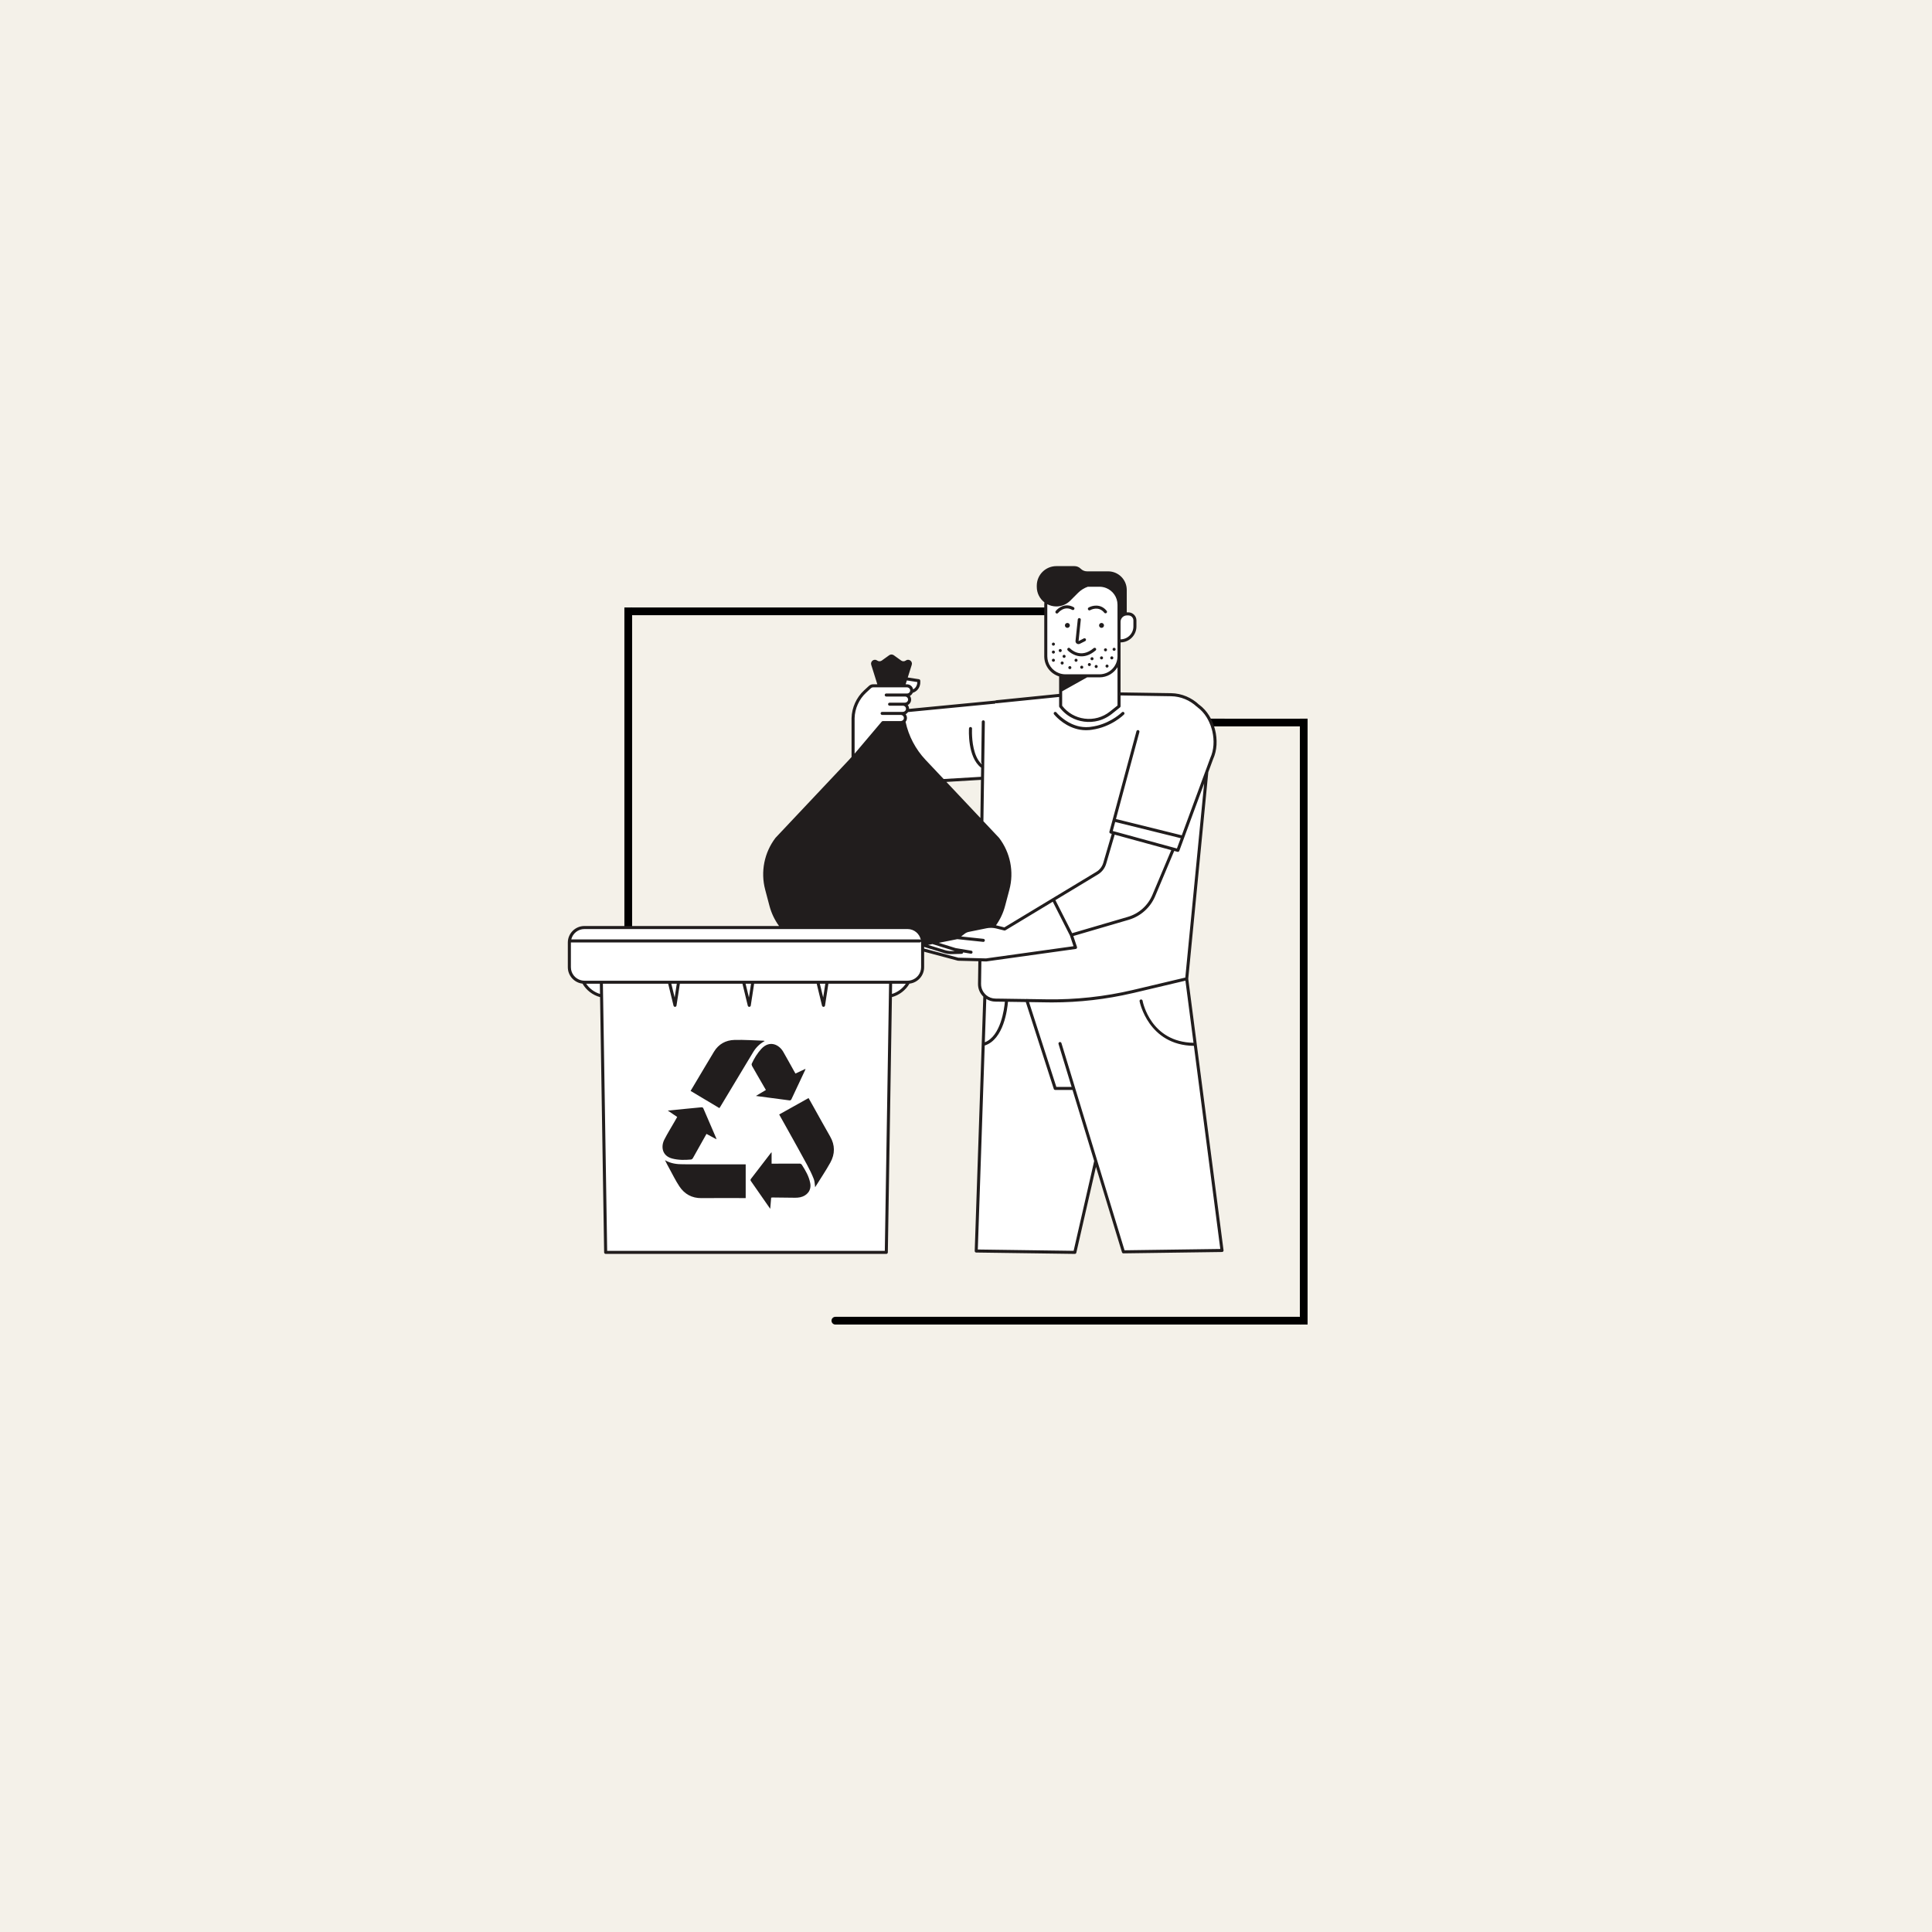 <svg xmlns="http://www.w3.org/2000/svg" xmlns:xlink="http://www.w3.org/1999/xlink" width="500" zoomAndPan="magnify" viewBox="0 0 375 375" height="500" preserveAspectRatio="xMidYMid meet" version="1.0"><defs><clipPath id="df19bd18ba"><path d="M 108.066 235.508 L 137.316 235.508 L 137.316 240.008 L 108.066 240.008 Z M 108.066 235.508 " clip-rule="nonzero"/></clipPath><clipPath id="d3b4c874e7"><path d="M 237.684 134.992 L 266.934 134.992 L 266.934 139.492 L 237.684 139.492 Z M 237.684 134.992 " clip-rule="nonzero"/></clipPath><clipPath id="c4263e672b"><path d="M 110.109 113 L 237.609 113 L 237.609 243.383 L 110.109 243.383 Z M 110.109 113 " clip-rule="nonzero"/></clipPath><clipPath id="58446a7701"><path d="M 110.109 109.883 L 237.609 109.883 L 237.609 243.383 L 110.109 243.383 Z M 110.109 109.883 " clip-rule="nonzero"/></clipPath></defs><rect x="-37.5" width="450" fill="#ffffff" y="-37.5" height="450" fill-opacity="1"/><rect x="-37.5" width="450" fill="#ffffff" y="-37.5" height="450" fill-opacity="1"/><rect x="-37.5" width="450" fill="#f4f1e9" y="-37.5" height="450" fill-opacity="1"/><path stroke-linecap="butt" transform="matrix(0, 1.502, -1.5, 0, 121.941, 117.907)" fill="none" stroke-linejoin="miter" d="M -0 -0.001 L 78.401 -0.001 " stroke="#000000" stroke-width="1" stroke-opacity="1" stroke-miterlimit="4"/><path stroke-linecap="butt" transform="matrix(0, -1.502, 1.5, 0, 253.055, 257.093)" fill="none" stroke-linejoin="miter" d="M -0 -0.001 L 78.401 -0.001 " stroke="#000000" stroke-width="1" stroke-opacity="1" stroke-miterlimit="4"/><path stroke-linecap="round" transform="matrix(-1.509, -0, 0, -1.5, 171.138, 234.756)" fill="none" stroke-linejoin="miter" d="M 0.5 -0.001 L 32.301 -0.001 " stroke="#000000" stroke-width="1" stroke-opacity="1" stroke-miterlimit="4"/><path stroke-linecap="round" transform="matrix(1.509, 0, 0, 1.5, 203.857, 140.244)" fill="none" stroke-linejoin="miter" d="M 0.501 -0.001 L 32.301 -0.001 " stroke="#000000" stroke-width="1" stroke-opacity="1" stroke-miterlimit="4"/><path stroke-linecap="round" transform="matrix(-1.498, 0, -0, -1.5, 213.595, 118.655)" fill="none" stroke-linejoin="miter" d="M 0.499 -0.001 L 60.607 -0.001 " stroke="#000000" stroke-width="1" stroke-opacity="1" stroke-miterlimit="4"/><path stroke-linecap="round" transform="matrix(1.498, 0, 0, 1.5, 161.398, 256.345)" fill="none" stroke-linejoin="miter" d="M 0.499 -0.001 L 60.607 -0.001 " stroke="#000000" stroke-width="1" stroke-opacity="1" stroke-miterlimit="4"/><g clip-path="url(#df19bd18ba)"><path fill="#f4f1e9" d="M 108.066 235.508 L 137.316 235.508 L 137.316 240.008 L 108.066 240.008 L 108.066 235.508 " fill-opacity="1" fill-rule="nonzero"/></g><g clip-path="url(#d3b4c874e7)"><path fill="#f4f1e9" d="M 266.934 139.492 L 237.684 139.492 L 237.684 134.992 L 266.934 134.992 L 266.934 139.492 " fill-opacity="1" fill-rule="nonzero"/></g><g clip-path="url(#c4263e672b)"><path fill="#ffffff" d="M 183.371 184.715 C 183.371 184.715 183.375 184.715 183.375 184.715 C 183.375 184.715 183.371 184.715 183.371 184.715 L 181.832 184.242 L 180.926 183.965 Z M 190.711 150.461 L 190.734 148.938 Z M 175.738 139.422 C 175.742 139.391 175.742 139.363 175.742 139.332 C 175.742 139.359 175.742 139.391 175.738 139.422 Z M 176.375 133.184 C 176.34 133.168 176.297 133.156 176.258 133.148 C 176.297 133.156 176.34 133.168 176.375 133.184 Z M 176.211 133.133 C 176.152 133.121 176.094 133.117 176.035 133.117 C 176.094 133.117 176.152 133.121 176.211 133.133 Z M 176.961 133.961 L 176.961 133.949 L 176.965 133.961 Z M 175.656 138.367 L 175.336 138.531 L 175.555 138.812 C 175.465 138.699 175.348 138.609 175.215 138.551 L 175.207 138.523 L 174.934 138.469 L 175.215 138.469 C 175.441 138.469 175.652 138.387 175.824 138.25 L 175.828 138.25 C 175.777 138.297 175.719 138.336 175.656 138.367 Z M 176.422 133.203 C 176.461 133.219 176.496 133.238 176.527 133.258 C 176.496 133.238 176.461 133.219 176.422 133.203 Z M 176.574 133.289 C 176.605 133.312 176.633 133.332 176.66 133.359 C 176.633 133.332 176.605 133.312 176.574 133.289 Z M 176.77 133.473 C 176.75 133.449 176.73 133.426 176.707 133.402 C 176.73 133.426 176.75 133.449 176.77 133.473 Z M 176.852 133.598 C 176.84 133.578 176.832 133.559 176.816 133.539 C 176.832 133.559 176.84 133.578 176.852 133.598 Z M 175.648 138.98 L 175.633 138.941 C 175.66 138.992 175.68 139.043 175.699 139.094 C 175.688 139.055 175.668 139.02 175.648 138.98 Z M 175.73 139.246 C 175.723 139.207 175.719 139.164 175.707 139.121 C 175.723 139.172 175.73 139.219 175.734 139.266 Z M 175.656 139.742 C 175.652 139.75 175.648 139.758 175.645 139.762 C 175.648 139.758 175.652 139.75 175.656 139.742 Z M 213.762 131.16 C 213.648 131.172 213.531 131.176 213.414 131.176 C 213.531 131.176 213.648 131.172 213.762 131.16 Z M 213.988 121.391 C 213.988 121.488 213.906 121.57 213.805 121.57 C 213.707 121.57 213.625 121.488 213.625 121.391 C 213.625 121.289 213.707 121.207 213.805 121.207 C 213.906 121.207 213.988 121.289 213.988 121.391 Z M 211.586 118.109 C 211.559 118.121 211.539 118.133 211.52 118.141 C 211.539 118.133 211.559 118.121 211.586 118.109 Z M 211.738 118.043 C 211.684 118.066 211.633 118.086 211.594 118.105 C 211.633 118.086 211.684 118.066 211.738 118.043 Z M 211.902 117.984 C 211.852 118 211.801 118.02 211.754 118.039 C 211.801 118.02 211.848 118 211.902 117.984 Z M 209.617 127.082 C 209.652 127.086 209.691 127.086 209.727 127.09 C 209.691 127.086 209.652 127.086 209.617 127.082 Z M 210.359 127.062 C 210.461 127.047 210.562 127.027 210.66 127.004 C 210.562 127.027 210.461 127.047 210.359 127.062 Z M 209.922 127.098 C 210.039 127.098 210.152 127.09 210.27 127.074 C 210.152 127.09 210.035 127.098 209.922 127.098 Z M 211.074 126.879 C 210.961 126.922 210.848 126.957 210.734 126.988 C 210.859 126.953 210.98 126.914 211.102 126.867 C 211.094 126.871 211.086 126.875 211.074 126.879 Z M 211.164 126.84 C 211.254 126.805 211.344 126.762 211.43 126.723 C 211.34 126.766 211.25 126.805 211.164 126.84 Z M 207.18 121.57 C 207.078 121.57 206.996 121.488 206.996 121.391 C 206.996 121.289 207.078 121.207 207.18 121.207 C 207.277 121.207 207.359 121.289 207.359 121.391 C 207.359 121.488 207.277 121.57 207.18 121.57 Z M 209.051 124.418 C 209.051 124.418 209.105 123.906 209.105 123.906 Z M 205.59 118.352 C 205.402 118.5 205.273 118.645 205.199 118.727 C 205.297 118.609 205.43 118.48 205.59 118.352 Z M 228.738 190.363 L 229.422 190.203 L 229.426 190.203 Z M 231.738 202.707 C 231.73 202.707 231.723 202.703 231.719 202.703 L 231.816 202.707 Z M 208.25 210.785 L 208.793 212.562 L 208.395 211.262 Z M 191.238 193.422 L 191.16 193.371 L 191.16 193.336 Z M 183.777 184.812 C 183.719 184.801 183.66 184.789 183.605 184.777 C 183.66 184.789 183.715 184.801 183.777 184.812 Z M 183.82 184.82 C 183.945 184.844 184.066 184.863 184.188 184.875 C 184.062 184.863 183.938 184.844 183.816 184.82 Z M 184.625 184.898 C 184.488 184.898 184.355 184.891 184.223 184.879 C 184.359 184.891 184.496 184.898 184.633 184.898 C 184.672 184.898 184.711 184.898 184.75 184.898 L 185.164 184.887 L 184.75 184.898 C 184.707 184.898 184.668 184.898 184.625 184.898 Z M 186.492 184.488 L 188.48 184.82 L 186.68 184.52 L 186.656 184.844 L 185.312 184.883 L 185.391 184.305 L 185.016 184.188 L 185.418 184.312 Z M 194.992 180.32 L 212.949 169.48 L 204.465 174.602 L 207.953 181.48 L 204.465 174.602 L 194.992 180.32 L 193.41 179.926 Z M 225.445 191.145 L 228.508 190.418 Z M 199.328 194.207 L 196.168 194.16 L 199.27 194.207 L 199.32 194.184 L 199.371 194.207 L 199.555 194.211 L 199.328 194.207 L 204.82 211.262 Z M 194.086 199.574 C 194.121 199.492 194.156 199.41 194.191 199.324 C 194.156 199.41 194.121 199.492 194.086 199.574 Z M 193.941 199.871 C 193.957 199.836 193.977 199.797 193.992 199.762 C 193.977 199.797 193.957 199.836 193.941 199.871 Z M 195.344 194.469 L 195.363 194.238 L 195.348 194.426 C 195.293 195.094 195.059 197.289 194.219 199.273 C 195.004 197.418 195.266 195.359 195.344 194.469 Z M 214.426 167.562 L 216.156 161.645 L 215.621 161.5 L 220.867 142.004 L 220.867 142.012 L 216.246 159.184 L 216.258 159.188 L 216.258 159.191 L 216.258 159.188 L 216.258 159.191 L 216.246 159.188 L 216.094 159.742 L 215.621 161.5 L 216.441 161.723 L 216.727 161.801 L 227.164 164.652 L 216.156 161.645 L 214.426 167.562 C 214.223 168.266 213.793 168.875 213.211 169.309 C 213.793 168.875 214.223 168.266 214.426 167.562 Z M 190.738 148.895 L 190.734 148.906 L 190.734 148.891 Z M 189.93 148.102 C 189.859 148.016 189.793 147.926 189.73 147.832 C 189.793 147.926 189.859 148.016 189.93 148.102 Z M 190.148 148.352 L 190.148 148.355 C 190.086 148.289 190.027 148.223 189.969 148.152 C 190.027 148.223 190.09 148.285 190.148 148.352 Z M 188.375 141.406 C 188.375 141.414 188.355 141.766 188.367 142.312 L 188.367 142.355 C 188.395 143.777 188.621 146.172 189.691 147.781 C 188.145 145.477 188.363 141.598 188.375 141.406 Z M 190.859 140.113 L 190.77 146.316 L 190.855 140.109 Z M 192.816 194.09 C 192.797 194.086 192.781 194.082 192.766 194.082 C 192.781 194.082 192.797 194.086 192.816 194.09 Z M 213.527 140.992 C 213.391 141.031 213.25 141.07 213.109 141.109 C 213.25 141.07 213.391 141.035 213.527 140.992 Z M 217.965 138.473 C 217.883 138.551 216.285 140.141 213.617 140.965 C 216.309 140.125 217.945 138.488 217.965 138.473 Z M 212.477 141.25 C 212.605 141.227 212.73 141.199 212.852 141.172 C 212.73 141.199 212.605 141.227 212.477 141.25 Z M 211.828 141.359 C 211.793 141.363 211.758 141.367 211.723 141.375 L 211.836 141.359 L 211.84 141.355 C 211.926 141.344 212.008 141.328 212.094 141.316 C 212.031 141.328 211.977 141.34 211.918 141.348 Z M 207.879 140.766 L 207.879 140.77 L 207.949 140.801 C 207.953 140.801 207.953 140.801 207.953 140.801 L 208.352 140.98 C 206.188 140.164 204.879 138.543 204.82 138.473 C 204.832 138.484 205.977 139.895 207.879 140.766 Z M 210.113 194.016 C 209.746 194.047 209.379 194.07 209.012 194.094 C 209.379 194.07 209.746 194.047 210.113 194.016 Z M 212.059 193.82 C 211.844 193.844 211.629 193.863 211.414 193.887 C 211.629 193.863 211.844 193.844 212.059 193.82 Z M 213.996 193.566 C 213.867 193.586 213.738 193.602 213.609 193.617 C 213.738 193.602 213.867 193.586 213.996 193.566 Z M 215.93 193.262 C 215.852 193.273 215.773 193.285 215.695 193.297 C 215.773 193.285 215.852 193.273 215.93 193.262 Z M 217.852 192.898 C 217.805 192.91 217.758 192.918 217.711 192.926 C 217.758 192.918 217.805 192.91 217.852 192.898 Z M 203.566 194.27 C 203.777 194.27 203.988 194.273 204.203 194.273 C 205.523 194.273 206.844 194.234 208.16 194.156 C 206.844 194.234 205.527 194.273 204.207 194.273 C 203.992 194.273 203.781 194.27 203.566 194.27 Z M 217.41 159.473 L 228.801 162.293 L 217.406 159.473 Z M 229.078 162.363 L 229.207 162.395 L 228.82 162.297 Z M 206.215 137.508 C 206.199 137.492 206.184 137.473 206.168 137.457 C 206.184 137.473 206.199 137.492 206.215 137.508 Z M 206.484 137.797 C 206.504 137.816 206.523 137.84 206.543 137.859 C 206.523 137.84 206.504 137.816 206.484 137.797 Z M 206.887 138.176 C 206.883 138.176 206.883 138.172 206.883 138.172 C 206.883 138.172 206.883 138.176 206.887 138.176 Z M 212.379 139.758 C 212.285 139.773 212.188 139.781 212.094 139.793 C 212.188 139.781 212.285 139.773 212.379 139.758 Z M 212.863 139.668 C 212.785 139.684 212.707 139.703 212.629 139.715 C 212.707 139.703 212.785 139.684 212.863 139.668 Z M 214.746 138.934 C 214.828 138.887 214.91 138.836 214.988 138.785 C 214.91 138.836 214.828 138.887 214.746 138.934 Z M 214.293 139.172 C 214.355 139.145 214.414 139.113 214.477 139.078 C 214.414 139.113 214.355 139.145 214.293 139.172 Z M 215.621 138.344 C 215.48 138.457 215.336 138.562 215.188 138.66 C 215.336 138.562 215.48 138.457 215.621 138.344 L 217.203 137.082 Z M 213.293 139.555 C 213.375 139.531 213.457 139.508 213.535 139.48 C 213.457 139.508 213.375 139.531 213.293 139.555 Z M 213.91 139.344 C 213.875 139.355 213.84 139.367 213.801 139.383 C 213.863 139.359 213.922 139.336 213.984 139.312 C 213.961 139.32 213.934 139.332 213.91 139.344 Z M 211.414 139.836 C 211.57 139.832 211.727 139.824 211.879 139.812 C 211.723 139.824 211.57 139.832 211.414 139.836 Z M 209.812 139.66 C 209.836 139.664 209.852 139.668 209.871 139.672 C 209.852 139.668 209.836 139.664 209.812 139.66 Z M 209.488 139.578 C 209.531 139.59 209.578 139.598 209.621 139.609 C 209.578 139.598 209.531 139.59 209.488 139.578 Z M 209.168 139.477 C 209.215 139.492 209.262 139.508 209.309 139.52 C 209.262 139.508 209.215 139.492 209.168 139.477 Z M 208.855 139.363 C 208.891 139.379 208.926 139.391 208.961 139.402 C 208.926 139.391 208.891 139.379 208.855 139.363 Z M 208.555 139.238 C 208.57 139.246 208.586 139.25 208.602 139.258 C 208.586 139.25 208.57 139.246 208.555 139.238 Z M 208.254 139.098 C 208.258 139.098 208.258 139.098 208.262 139.098 C 208.258 139.098 208.258 139.098 208.254 139.098 Z M 209.977 141.379 C 210.102 141.395 210.23 141.41 210.355 141.418 C 210.23 141.41 210.102 141.395 209.977 141.379 Z M 210.785 141.438 C 210.703 141.438 210.621 141.43 210.535 141.426 C 210.621 141.43 210.707 141.434 210.789 141.434 Z M 207.574 138.699 C 207.59 138.707 207.605 138.719 207.617 138.73 C 207.605 138.719 207.59 138.707 207.574 138.699 Z M 207.27 138.484 C 207.258 138.477 207.246 138.465 207.234 138.457 C 207.258 138.473 207.281 138.492 207.305 138.508 C 207.293 138.5 207.281 138.492 207.27 138.484 Z M 209.797 141.355 L 209.793 141.352 C 209.824 141.355 209.855 141.363 209.887 141.367 C 209.855 141.363 209.824 141.359 209.797 141.355 Z M 195.371 194.148 L 193.207 194.117 C 193.207 194.117 193.207 194.117 193.211 194.117 L 195.348 194.148 L 195.391 194.148 Z M 176.34 190.652 L 176.344 190.648 L 176.375 190.645 L 176.371 190.652 Z M 172.84 192.527 L 172.871 190.652 Z M 116.719 190.652 L 116.754 192.688 Z M 113.219 190.652 L 113.215 190.645 L 113.25 190.648 L 113.25 190.652 Z M 173.809 182.633 L 154.766 182.633 L 178.496 182.633 C 178.496 182.633 178.5 182.633 178.5 182.633 Z M 159.844 195.137 L 159.484 193.648 L 159.492 193.68 L 159.504 193.734 L 160.059 193.734 L 160.051 193.785 L 160.016 194.031 Z M 153.367 219.52 C 152.941 218.754 152.516 217.992 152.082 217.223 L 151.641 216.434 L 156.828 213.535 L 156.973 213.785 C 157.176 214.148 157.379 214.508 157.578 214.863 C 157.922 215.48 158.266 216.094 158.605 216.711 C 159.344 218.031 160.105 219.402 160.875 220.738 C 161.777 222.309 161.793 223.906 160.918 225.496 C 160.297 226.617 159.621 227.68 158.902 228.801 C 158.738 229.055 158.578 229.309 158.414 229.562 C 158.383 229.277 158.336 229 158.23 228.734 C 157.875 227.844 157.445 226.93 156.914 225.945 C 156.035 224.312 155.117 222.668 154.23 221.078 Z M 145.996 228.992 C 146.949 227.766 147.895 226.531 148.84 225.297 L 149.469 224.477 L 149.469 226.16 L 151.926 226.16 C 153 226.16 154.074 226.16 155.152 226.152 C 155.297 226.152 155.348 226.18 155.418 226.289 C 156.074 227.312 156.734 228.418 156.977 229.703 C 157.191 230.875 156.523 231.816 155.266 232.098 C 155.012 232.156 154.727 232.184 154.359 232.184 L 154.32 232.184 C 153.348 232.18 152.375 232.164 151.402 232.152 L 149.957 232.133 C 149.891 232.133 149.82 232.141 149.746 232.152 C 149.715 232.156 149.684 232.16 149.652 232.164 L 149.41 232.191 L 149.273 233.789 L 148.07 232.059 C 147.391 231.082 146.715 230.109 146.035 229.137 C 146.02 229.113 145.973 229.047 145.965 229.039 C 145.965 229.039 145.969 229.023 145.996 228.992 Z M 139.578 214.637 C 139.57 214.652 139.559 214.668 139.547 214.684 L 134.445 211.645 L 137.605 206.344 C 138.012 205.656 138.422 204.969 138.836 204.285 C 139.66 202.934 140.945 202.191 142.555 202.148 C 142.844 202.141 143.129 202.137 143.414 202.137 C 144.453 202.137 145.516 202.184 146.543 202.23 C 146.875 202.246 147.211 202.262 147.543 202.273 C 146.918 202.738 146.402 203.309 145.98 203.996 C 145.637 204.559 145.297 205.121 144.957 205.688 Z M 132.508 226.281 L 132.652 226.281 C 132.898 226.277 133.145 226.277 133.391 226.277 C 133.887 226.277 134.383 226.281 134.879 226.285 C 135.324 226.289 135.766 226.293 136.211 226.293 C 138.246 226.297 140.277 226.297 142.312 226.301 L 144.441 226.301 L 144.441 232.25 L 144.309 232.25 C 143.496 232.25 142.688 232.246 141.875 232.246 C 141.066 232.242 140.254 232.242 139.445 232.242 C 138.348 232.242 137.254 232.246 136.16 232.258 L 136.09 232.258 C 134.398 232.258 133.055 231.527 132.102 230.09 C 131.594 229.32 131.148 228.48 130.715 227.668 C 130.531 227.32 130.344 226.969 130.152 226.621 C 130 226.344 129.859 226.086 129.73 225.836 C 130.512 226.141 131.402 226.281 132.508 226.281 Z M 129.215 221.324 C 129.625 220.516 130.094 219.719 130.547 218.945 C 130.758 218.594 130.965 218.238 131.168 217.883 C 131.293 217.668 131.84 216.707 131.84 216.707 L 130.465 215.777 L 130.766 215.75 C 131.445 215.68 132.105 215.613 132.766 215.547 C 133.273 215.496 133.777 215.449 134.285 215.402 C 134.898 215.344 135.508 215.285 136.121 215.223 C 136.148 215.223 136.172 215.219 136.195 215.219 C 136.211 215.219 136.227 215.219 136.227 215.219 C 136.234 215.227 136.242 215.242 136.258 215.277 C 136.844 216.652 137.438 218.023 138.031 219.395 L 138.508 220.496 L 137.016 219.691 L 136.516 220.578 C 136.219 221.102 135.926 221.625 135.633 222.152 L 135.23 222.875 C 134.898 223.473 134.57 224.066 134.23 224.652 C 134.199 224.703 134.121 224.762 134.094 224.77 C 133.582 224.816 133.129 224.84 132.711 224.84 C 131.91 224.84 131.203 224.754 130.547 224.582 C 129.824 224.395 129.312 224 129.062 223.449 C 128.789 222.836 128.844 222.039 129.215 221.324 Z M 147.98 203.797 C 148.512 203.219 149.09 202.922 149.691 202.922 C 150.477 202.922 151.293 203.465 151.773 204.309 C 152.258 205.152 152.73 206.004 153.207 206.855 C 153.426 207.25 153.645 207.641 153.863 208.035 C 153.918 208.137 154.277 208.762 154.277 208.762 L 155.781 208.055 L 155.195 209.301 C 154.578 210.605 153.961 211.91 153.355 213.215 C 153.328 213.273 153.312 213.289 153.297 213.289 C 153.297 213.289 153.297 213.289 153.293 213.289 C 153.273 213.289 153.254 213.285 153.23 213.281 C 151.594 213.062 149.957 212.848 148.277 212.629 L 147.605 212.539 L 149.062 211.672 L 146.965 208.047 C 146.719 207.621 146.465 207.184 146.227 206.746 C 146.195 206.688 146.184 206.594 146.191 206.57 C 146.699 205.465 147.285 204.559 147.98 203.797 Z M 130.664 193.68 L 130.68 193.734 L 131.234 193.734 L 131.188 194.031 L 131.02 195.137 Z M 145.078 193.68 L 145.09 193.734 L 145.645 193.734 L 145.43 195.137 Z M 145.781 192.848 L 146.121 190.652 Z M 237.195 242.715 L 230.34 189.984 L 230.039 190.055 L 230.34 189.984 L 230.355 189.828 L 230.398 189.395 L 234.02 152.098 L 233.445 151.965 L 233.645 151.43 L 234.203 149.914 L 234.227 149.848 L 234.633 148.75 L 235.035 147.656 L 235.047 147.629 L 235.051 147.617 L 235.184 147.254 C 235.891 145.715 236.039 143.816 235.609 141.914 L 235.605 141.898 L 235.602 141.895 C 235.574 141.77 235.543 141.641 235.508 141.516 L 235.508 141.512 L 235.504 141.492 C 235.363 140.988 235.184 140.492 234.961 140.02 L 234.953 139.996 L 234.949 139.996 C 234.781 139.637 234.617 139.324 234.438 139.043 C 233.926 138.23 233.312 137.559 232.621 137.047 L 232.508 136.773 L 232.363 136.832 C 230.953 135.574 229.16 134.871 227.289 134.84 L 217.203 134.684 L 217.203 128.438 L 216.652 129.344 C 216.031 130.375 214.992 131.031 213.824 131.156 C 215.688 130.953 217.168 129.371 217.199 127.457 L 217.199 127.453 L 217.203 127.453 L 217.203 127.281 L 217.207 127.156 L 217.203 127.156 L 217.203 124.395 L 217.5 124.391 C 219.035 124.383 220.285 123.129 220.285 121.594 L 220.285 120.426 C 220.285 119.727 219.715 119.156 219.016 119.156 L 219 119.156 L 219 119.152 L 218.832 119.156 L 218.715 119.152 L 218.695 119.156 C 218.695 119.156 218.695 119.16 218.695 119.16 L 218.406 119.168 L 218.406 119.191 C 217.723 119.344 217.203 119.957 217.203 120.68 L 217.203 117.375 C 217.203 115.898 216.352 114.574 215.02 113.953 L 215.02 113.945 L 214.836 113.867 L 214.426 113.703 L 214.426 113.73 C 214.098 113.641 213.758 113.59 213.414 113.59 L 211.09 113.59 L 211.039 113.609 C 210.277 113.879 209.609 114.301 209.047 114.859 L 207.52 116.387 C 206.855 117.051 205.977 117.414 205.039 117.414 C 204.473 117.414 203.93 117.281 203.422 117.016 L 203.004 116.797 L 202.988 117.301 C 202.988 117.324 202.984 117.352 202.984 117.375 L 202.984 127.391 C 202.984 128.898 203.898 130.266 205.277 130.863 L 205.277 130.871 L 205.469 130.941 L 205.574 130.98 L 205.574 130.984 L 205.625 131 L 205.867 131.09 L 205.867 131.074 L 205.965 131.09 L 206.164 131.145 L 206.164 131.125 L 206.461 131.18 L 206.461 131.164 C 206.566 131.172 206.672 131.176 206.773 131.176 L 210.93 131.176 L 205.867 134.012 L 205.867 134.953 L 205.246 135.016 L 202.371 135.305 L 199.625 135.582 L 198.254 135.719 L 193.938 136.156 L 193.836 136.168 L 193.395 136.207 L 193.148 136.047 L 192.984 136.297 L 176.145 137.922 L 176.445 137.594 L 176.148 137.625 L 176.188 137.324 L 176.113 137.328 C 176.082 137.223 176.031 137.121 175.961 137.027 C 175.793 136.812 175.535 136.684 175.258 136.684 L 175.621 136.684 C 176.051 136.684 176.434 136.402 176.527 136.012 C 176.598 135.742 176.539 135.465 176.367 135.242 C 176.195 135.027 175.941 134.902 175.664 134.902 L 176.07 134.902 C 176.309 134.902 176.535 134.809 176.707 134.637 C 176.715 134.625 176.723 134.609 176.734 134.602 L 176.75 134.598 L 176.82 134.484 C 176.824 134.484 176.824 134.484 176.824 134.484 L 176.957 134.277 L 176.961 134.277 L 176.961 134.27 L 177.008 134.195 L 177.016 134.262 L 177.379 134.066 C 177.594 133.953 177.773 133.809 177.914 133.641 C 178.285 133.195 178.34 132.664 178.34 132.387 L 178.344 132.133 L 175.812 131.742 L 175.379 133.117 L 169.461 133.117 C 169.234 133.117 169.016 133.203 168.852 133.359 L 167.922 134.219 C 166.484 135.547 165.633 137.426 165.582 139.387 L 165.582 147.094 L 171.367 140.254 L 174.793 140.254 L 174.805 140.297 L 175.09 140.215 L 175.121 140.328 L 175.309 140.148 L 175.371 140.129 L 175.363 140.098 L 175.473 139.992 L 175.504 139.965 L 175.449 140.027 L 175.48 140.168 C 176.086 142.984 177.453 145.582 179.422 147.676 L 183.039 151.512 L 190.703 151.055 L 190.711 150.57 L 190.711 150.617 L 190.703 151.055 L 190.703 151.113 L 190.695 151.648 L 190.582 159.516 L 192.188 161.219 L 192.48 161.527 L 192.773 161.84 L 192.914 161.988 L 193.359 162.465 L 193.688 162.812 C 195.832 165.625 196.543 169.199 195.637 172.617 L 194.801 175.766 C 194.453 177.086 193.871 178.32 193.078 179.438 L 192.875 179.723 L 192.797 179.82 L 192.617 179.797 L 192.453 179.797 L 192.324 179.789 L 192.324 179.797 L 192.316 179.797 C 192.312 179.797 192.027 179.801 192.027 179.801 L 192.027 179.812 C 191.824 179.824 191.629 179.844 191.449 179.883 L 190.582 180.059 L 190.254 180.125 L 189.984 180.18 L 189.934 180.191 L 187.977 180.59 C 187.633 180.66 187.309 180.809 187.031 181.027 L 185.801 181.988 L 182.152 182.711 L 182.121 183.285 L 181.188 182.996 L 181.074 182.926 L 180.086 183.125 L 180.055 183.695 L 179.082 183.398 L 179.082 182.719 L 179.035 182.727 L 178.508 182.633 L 179.027 182.398 C 178.762 181.027 177.559 180.031 176.16 180.031 L 113.43 180.031 C 112.078 180.031 110.91 180.953 110.594 182.27 L 110.508 182.633 L 110.531 182.633 L 110.512 182.941 L 110.512 187.734 C 110.512 188.992 111.328 190.105 112.516 190.5 L 112.52 190.504 L 112.656 190.543 L 113.238 190.703 L 113.223 190.664 L 113.531 191.113 C 114.211 192.113 115.223 192.855 116.375 193.211 L 116.762 193.328 L 116.766 193.504 L 116.77 193.617 L 117.559 243.086 L 172.031 243.086 L 172.824 193.617 L 172.824 193.586 L 172.828 193.328 L 173.219 193.211 C 174.367 192.855 175.379 192.113 176.059 191.113 L 176.367 190.664 L 176.352 190.703 L 176.934 190.543 L 177.074 190.504 L 177.078 190.5 C 178.262 190.105 179.082 188.992 179.082 187.734 L 179.082 184.344 L 180.875 184.82 L 185.977 186.184 L 189.602 186.277 L 189.898 186.285 L 190.055 186.289 L 190.492 186.301 L 190.656 186.305 L 191.406 186.324 L 192.266 186.203 L 191.406 186.324 L 190.195 186.293 L 190.125 190.938 C 190.113 191.543 190.273 192.125 190.59 192.637 L 190.59 192.641 L 190.641 192.723 L 191.156 193.492 L 190.844 202.715 L 189.484 242.82 L 208.625 243.086 L 212.684 225.344 L 212.855 225.91 L 218.055 242.98 L 237.195 242.715 " fill-opacity="1" fill-rule="nonzero"/></g><g clip-path="url(#58446a7701)"><path fill="#211d1d" d="M 204.586 138.656 C 204.484 138.527 204.508 138.34 204.633 138.238 C 204.762 138.137 204.949 138.156 205.051 138.285 C 205.066 138.309 206.207 139.699 208.07 140.531 C 208.242 140.605 208.418 140.68 208.598 140.742 C 208.758 140.801 208.918 140.852 209.082 140.898 C 209.793 141.094 210.574 141.191 211.422 141.113 C 211.523 141.102 211.617 141.086 211.719 141.074 C 211.918 141.051 212.113 141.02 212.305 140.984 C 212.527 140.945 212.746 140.898 212.957 140.844 C 215.898 140.102 217.73 138.285 217.754 138.262 C 217.867 138.145 218.055 138.145 218.172 138.258 C 218.289 138.375 218.289 138.562 218.176 138.68 C 218.074 138.781 215.723 141.113 211.957 141.641 C 211.801 141.664 211.641 141.688 211.477 141.703 C 211.449 141.707 211.422 141.707 211.398 141.707 C 211.227 141.723 211.059 141.73 210.891 141.73 C 210.863 141.734 210.836 141.734 210.809 141.734 C 210.402 141.734 210.008 141.695 209.633 141.633 C 209.484 141.609 209.34 141.582 209.199 141.547 C 209.043 141.512 208.887 141.469 208.738 141.422 C 206.219 140.664 204.672 138.762 204.586 138.656 Z M 128.949 221.188 C 129.551 220.012 130.254 218.883 130.914 217.734 C 131.086 217.43 131.262 217.125 131.445 216.801 C 130.848 216.395 130.27 216.004 129.621 215.566 C 130.715 215.457 131.727 215.352 132.738 215.254 C 133.855 215.145 134.973 215.039 136.09 214.93 C 136.297 214.906 136.434 214.934 136.531 215.16 C 137.34 217.062 138.164 218.957 138.984 220.852 C 139.012 220.918 139.027 220.988 139.074 221.141 C 138.391 220.773 137.781 220.441 137.129 220.09 C 136.715 220.832 136.301 221.562 135.891 222.293 C 135.426 223.129 134.965 223.973 134.484 224.801 C 134.414 224.922 134.254 225.051 134.125 225.062 C 132.898 225.176 131.676 225.184 130.473 224.871 C 128.492 224.352 128.254 222.547 128.949 221.188 Z M 152.031 204.16 C 152.742 205.398 153.426 206.648 154.121 207.891 C 154.207 208.043 154.293 208.195 154.398 208.375 C 155.043 208.074 155.668 207.781 156.352 207.457 C 156.305 207.594 156.281 207.684 156.246 207.762 C 155.371 209.621 154.488 211.477 153.625 213.34 C 153.523 213.551 153.414 213.609 153.191 213.578 C 151.066 213.289 148.938 213.016 146.719 212.723 C 147.391 212.324 148 211.961 148.66 211.566 C 148.082 210.566 147.52 209.598 146.961 208.629 C 146.625 208.051 146.285 207.477 145.965 206.887 C 145.898 206.766 145.867 206.562 145.922 206.445 C 146.398 205.41 146.988 204.445 147.762 203.598 C 149.387 201.824 151.23 202.762 152.031 204.16 Z M 157.266 229.652 C 157.531 231.074 156.633 232.094 155.332 232.387 C 155.004 232.461 154.656 232.48 154.32 232.48 C 152.867 232.473 151.414 232.445 149.961 232.43 C 149.879 232.43 149.793 232.449 149.684 232.461 C 149.625 233.164 149.566 233.848 149.5 234.633 C 149.059 234 148.668 233.438 148.277 232.875 C 147.449 231.684 146.621 230.496 145.793 229.305 C 145.68 229.145 145.602 229.016 145.762 228.812 C 147.059 227.137 148.348 225.453 149.637 223.773 C 149.656 223.75 149.684 223.73 149.766 223.652 C 149.766 224.418 149.766 225.117 149.766 225.867 C 149.949 225.867 150.082 225.867 150.215 225.867 C 151.859 225.863 153.5 225.867 155.145 225.855 C 155.387 225.852 155.535 225.926 155.668 226.129 C 156.371 227.227 157.023 228.34 157.266 229.652 Z M 144.738 226.004 C 144.738 228.199 144.738 230.344 144.738 232.547 C 144.598 232.547 144.453 232.547 144.309 232.547 C 141.594 232.547 138.875 232.523 136.16 232.555 C 134.285 232.574 132.855 231.766 131.855 230.254 C 131.121 229.145 130.539 227.934 129.895 226.766 C 129.609 226.254 129.336 225.734 129.078 225.191 C 130.191 225.848 131.398 225.996 132.648 225.984 C 133.836 225.973 135.023 225.996 136.211 225.996 C 138.801 226.004 141.387 226.004 143.977 226.004 C 144.215 226.008 144.453 226.004 144.738 226.004 Z M 161.129 220.59 C 162.102 222.277 162.086 223.988 161.176 225.641 C 160.277 227.27 159.227 228.812 158.215 230.441 C 158.129 229.863 158.141 229.312 157.953 228.844 C 157.582 227.898 157.137 226.98 156.652 226.086 C 155.492 223.934 154.293 221.801 153.105 219.66 C 152.492 218.555 151.871 217.449 151.238 216.32 C 153.152 215.25 155.031 214.199 156.941 213.133 C 157.246 213.672 157.543 214.195 157.836 214.719 C 158.934 216.676 160.008 218.645 161.129 220.59 Z M 146.23 204.152 C 145.793 204.871 145.359 205.598 144.922 206.32 C 143.227 209.145 141.531 211.965 139.832 214.785 C 139.773 214.883 139.707 214.973 139.633 215.082 C 137.766 213.965 135.914 212.863 134.043 211.746 C 134.996 210.145 135.934 208.566 136.875 206.988 C 137.445 206.035 138.008 205.078 138.586 204.133 C 139.484 202.648 140.879 201.898 142.547 201.852 C 144.449 201.797 146.359 201.945 148.266 202.004 C 148.297 202.008 148.328 202.027 148.43 202.062 C 147.48 202.582 146.77 203.277 146.23 204.152 Z M 204.254 125.234 C 204.195 125.176 204.168 125.102 204.168 125.023 C 204.168 124.984 204.172 124.945 204.191 124.91 C 204.207 124.875 204.227 124.844 204.254 124.816 C 204.281 124.785 204.312 124.766 204.352 124.75 C 204.422 124.719 204.504 124.719 204.574 124.75 C 204.613 124.766 204.648 124.785 204.676 124.816 C 204.703 124.844 204.723 124.875 204.738 124.91 C 204.75 124.945 204.758 124.984 204.758 125.023 C 204.758 125.102 204.73 125.176 204.676 125.234 C 204.645 125.262 204.613 125.285 204.574 125.297 C 204.539 125.312 204.504 125.324 204.465 125.324 C 204.383 125.324 204.309 125.289 204.254 125.234 Z M 216.035 126.238 C 215.977 126.184 215.949 126.109 215.949 126.027 C 215.949 125.988 215.957 125.949 215.973 125.914 C 215.988 125.879 216.008 125.848 216.035 125.82 C 216.066 125.789 216.094 125.77 216.133 125.754 C 216.203 125.727 216.285 125.727 216.359 125.754 C 216.398 125.77 216.43 125.789 216.457 125.82 C 216.48 125.848 216.504 125.879 216.52 125.914 C 216.531 125.949 216.543 125.988 216.543 126.027 C 216.543 126.109 216.512 126.184 216.457 126.238 C 216.426 126.266 216.395 126.289 216.359 126.301 C 216.324 126.316 216.285 126.328 216.246 126.328 C 216.164 126.328 216.09 126.293 216.035 126.238 Z M 214.852 126.02 C 214.863 126.055 214.875 126.094 214.875 126.129 C 214.875 126.211 214.844 126.285 214.789 126.34 C 214.758 126.371 214.727 126.391 214.691 126.406 C 214.652 126.422 214.617 126.43 214.578 126.43 C 214.496 126.43 214.422 126.398 214.367 126.34 C 214.312 126.285 214.281 126.211 214.281 126.129 C 214.281 126.094 214.285 126.055 214.305 126.02 C 214.32 125.984 214.34 125.949 214.367 125.926 C 214.395 125.895 214.426 125.871 214.465 125.859 C 214.535 125.828 214.617 125.828 214.691 125.859 C 214.727 125.871 214.762 125.895 214.789 125.926 C 214.816 125.949 214.836 125.984 214.852 126.02 Z M 215.59 127.902 C 215.535 127.844 215.504 127.77 215.504 127.691 C 215.504 127.652 215.512 127.613 215.531 127.578 C 215.543 127.543 215.566 127.512 215.59 127.484 C 215.605 127.469 215.621 127.465 215.637 127.453 C 215.656 127.441 215.668 127.426 215.688 127.418 C 215.762 127.387 215.844 127.387 215.914 127.418 C 215.934 127.426 215.949 127.441 215.965 127.453 C 215.98 127.465 216 127.469 216.012 127.484 C 216.039 127.512 216.059 127.543 216.074 127.578 C 216.09 127.613 216.098 127.652 216.098 127.691 C 216.098 127.77 216.07 127.844 216.012 127.902 C 215.98 127.93 215.949 127.953 215.914 127.965 C 215.879 127.98 215.84 127.988 215.801 127.988 C 215.723 127.988 215.648 127.957 215.59 127.902 Z M 214.762 129.012 C 214.832 128.984 214.914 128.984 214.984 129.012 C 215.023 129.027 215.059 129.047 215.082 129.078 C 215.109 129.105 215.133 129.137 215.148 129.172 C 215.16 129.207 215.168 129.246 215.168 129.285 C 215.168 129.363 215.141 129.438 215.082 129.496 C 215.055 129.523 215.02 129.547 214.984 129.559 C 214.949 129.574 214.91 129.582 214.875 129.582 C 214.793 129.582 214.719 129.551 214.664 129.496 C 214.605 129.438 214.578 129.363 214.578 129.285 C 214.578 129.246 214.582 129.207 214.602 129.172 C 214.617 129.137 214.637 129.105 214.664 129.078 C 214.691 129.047 214.723 129.027 214.762 129.012 Z M 214.078 127.578 C 214.094 127.613 214.102 127.652 214.102 127.691 C 214.102 127.773 214.074 127.844 214.016 127.902 C 213.988 127.934 213.953 127.953 213.918 127.969 C 213.883 127.98 213.844 127.992 213.805 127.992 C 213.727 127.992 213.652 127.957 213.598 127.902 C 213.539 127.844 213.508 127.773 213.508 127.691 C 213.508 127.652 213.516 127.613 213.535 127.578 C 213.547 127.543 213.57 127.512 213.598 127.484 C 213.609 127.469 213.629 127.465 213.645 127.453 C 213.66 127.441 213.676 127.426 213.691 127.418 C 213.766 127.391 213.848 127.391 213.918 127.418 C 213.938 127.426 213.953 127.441 213.969 127.453 C 213.984 127.465 214.004 127.469 214.016 127.484 C 214.043 127.512 214.062 127.543 214.078 127.578 Z M 213.043 129.254 C 213.055 129.289 213.066 129.328 213.066 129.363 C 213.066 129.445 213.035 129.52 212.98 129.574 C 212.949 129.605 212.918 129.625 212.883 129.641 C 212.844 129.656 212.809 129.664 212.77 129.664 C 212.688 129.664 212.613 129.633 212.559 129.574 C 212.504 129.52 212.473 129.445 212.473 129.363 C 212.473 129.328 212.477 129.289 212.496 129.254 C 212.512 129.215 212.531 129.184 212.559 129.156 C 212.59 129.129 212.617 129.105 212.656 129.09 C 212.727 129.062 212.809 129.062 212.883 129.09 C 212.918 129.105 212.953 129.129 212.98 129.156 C 213.008 129.184 213.027 129.215 213.043 129.254 Z M 211.723 128.875 C 211.734 128.91 211.742 128.949 211.742 128.988 C 211.742 129.066 211.715 129.145 211.656 129.199 C 211.629 129.227 211.598 129.25 211.562 129.262 C 211.527 129.277 211.488 129.289 211.449 129.289 C 211.367 129.289 211.293 129.254 211.238 129.199 C 211.18 129.145 211.152 129.066 211.152 128.988 C 211.152 128.949 211.16 128.91 211.176 128.875 C 211.191 128.84 211.211 128.809 211.238 128.781 C 211.266 128.75 211.297 128.73 211.336 128.715 C 211.406 128.688 211.488 128.688 211.562 128.715 C 211.598 128.73 211.633 128.75 211.656 128.781 C 211.684 128.809 211.707 128.84 211.723 128.875 Z M 212.23 127.742 C 212.246 127.777 212.254 127.816 212.254 127.855 C 212.254 127.938 212.227 128.012 212.168 128.066 C 212.141 128.094 212.105 128.117 212.07 128.133 C 212.035 128.145 211.996 128.156 211.961 128.156 C 211.879 128.156 211.805 128.121 211.75 128.066 C 211.691 128.012 211.664 127.938 211.664 127.855 C 211.664 127.816 211.668 127.777 211.688 127.742 C 211.699 127.707 211.723 127.676 211.75 127.648 C 211.777 127.617 211.809 127.598 211.848 127.582 C 211.918 127.555 212 127.555 212.07 127.582 C 212.109 127.598 212.145 127.617 212.168 127.648 C 212.195 127.676 212.215 127.707 212.23 127.742 Z M 210.238 129.391 C 210.25 129.426 210.262 129.465 210.262 129.504 C 210.262 129.582 210.23 129.656 210.176 129.715 C 210.145 129.742 210.113 129.766 210.078 129.777 C 210.043 129.793 210.004 129.801 209.965 129.801 C 209.883 129.801 209.809 129.77 209.754 129.715 C 209.699 129.656 209.668 129.582 209.668 129.504 C 209.668 129.465 209.676 129.426 209.691 129.391 C 209.707 129.355 209.727 129.32 209.754 129.297 C 209.785 129.266 209.812 129.246 209.852 129.23 C 209.922 129.199 210.008 129.199 210.078 129.23 C 210.117 129.246 210.148 129.266 210.176 129.297 C 210.203 129.32 210.223 129.355 210.238 129.391 Z M 206.812 127.281 C 206.828 127.316 206.836 127.355 206.836 127.395 C 206.836 127.414 206.828 127.434 206.824 127.453 C 206.812 127.508 206.793 127.562 206.75 127.605 C 206.723 127.633 206.688 127.656 206.652 127.672 C 206.617 127.688 206.578 127.695 206.539 127.695 C 206.461 127.695 206.387 127.66 206.332 127.605 C 206.289 127.562 206.266 127.508 206.254 127.453 C 206.25 127.434 206.246 127.414 206.246 127.395 C 206.246 127.355 206.25 127.316 206.266 127.281 C 206.281 127.246 206.305 127.215 206.332 127.188 C 206.344 127.172 206.363 127.168 206.379 127.156 C 206.395 127.145 206.41 127.129 206.43 127.121 C 206.5 127.094 206.582 127.094 206.652 127.121 C 206.672 127.129 206.688 127.145 206.703 127.156 C 206.719 127.168 206.738 127.172 206.75 127.188 C 206.777 127.215 206.797 127.246 206.812 127.281 Z M 204.465 128.453 C 204.383 128.453 204.309 128.418 204.254 128.363 C 204.195 128.305 204.168 128.23 204.168 128.152 C 204.168 128.113 204.172 128.074 204.191 128.039 C 204.207 128.004 204.227 127.973 204.254 127.945 C 204.281 127.914 204.312 127.895 204.352 127.879 C 204.422 127.852 204.504 127.852 204.574 127.879 C 204.613 127.895 204.648 127.914 204.676 127.945 C 204.703 127.973 204.723 128.004 204.738 128.039 C 204.75 128.074 204.758 128.113 204.758 128.152 C 204.758 128.23 204.73 128.305 204.676 128.363 C 204.645 128.391 204.613 128.414 204.574 128.426 C 204.539 128.441 204.504 128.453 204.465 128.453 Z M 209.129 128.039 C 209.145 128.074 209.156 128.113 209.156 128.152 C 209.156 128.23 209.125 128.309 209.066 128.363 C 209.039 128.395 209.008 128.414 208.973 128.43 C 208.938 128.441 208.898 128.453 208.859 128.453 C 208.777 128.453 208.703 128.418 208.648 128.363 C 208.59 128.309 208.562 128.23 208.562 128.152 C 208.562 128.113 208.57 128.074 208.586 128.039 C 208.602 128.004 208.621 127.973 208.648 127.945 C 208.68 127.918 208.707 127.895 208.746 127.879 C 208.816 127.852 208.898 127.852 208.973 127.879 C 209.012 127.895 209.043 127.918 209.066 127.945 C 209.094 127.973 209.117 128.004 209.129 128.039 Z M 207.926 129.469 C 207.941 129.504 207.953 129.543 207.953 129.582 C 207.953 129.66 207.922 129.734 207.867 129.793 C 207.836 129.82 207.805 129.844 207.77 129.855 C 207.734 129.871 207.695 129.883 207.656 129.883 C 207.574 129.883 207.504 129.848 207.445 129.793 C 207.391 129.734 207.359 129.66 207.359 129.582 C 207.359 129.543 207.367 129.504 207.383 129.469 C 207.398 129.434 207.418 129.402 207.445 129.375 C 207.477 129.344 207.504 129.324 207.543 129.309 C 207.613 129.281 207.695 129.281 207.77 129.309 C 207.809 129.324 207.84 129.344 207.867 129.375 C 207.891 129.402 207.914 129.434 207.926 129.469 Z M 206.438 128.578 C 206.453 128.613 206.461 128.652 206.461 128.691 C 206.461 128.77 206.434 128.844 206.375 128.902 C 206.348 128.93 206.312 128.953 206.277 128.965 C 206.242 128.98 206.203 128.992 206.164 128.992 C 206.086 128.992 206.012 128.957 205.953 128.902 C 205.898 128.844 205.867 128.77 205.867 128.691 C 205.867 128.652 205.875 128.613 205.895 128.578 C 205.906 128.543 205.93 128.512 205.953 128.484 C 205.984 128.453 206.016 128.434 206.051 128.418 C 206.09 128.402 206.125 128.398 206.164 128.398 C 206.203 128.398 206.242 128.402 206.277 128.418 C 206.316 128.434 206.348 128.453 206.375 128.484 C 206.402 128.512 206.422 128.543 206.438 128.578 Z M 205.902 126.543 C 205.867 126.559 205.828 126.566 205.789 126.566 C 205.711 126.566 205.637 126.531 205.578 126.477 C 205.523 126.422 205.496 126.348 205.496 126.266 C 205.496 126.23 205.5 126.191 205.52 126.152 C 205.531 126.117 205.555 126.086 205.578 126.059 C 205.609 126.031 205.641 126.008 205.68 125.992 C 205.75 125.965 205.832 125.965 205.902 125.992 C 205.941 126.008 205.973 126.031 206 126.059 C 206.027 126.086 206.047 126.117 206.062 126.152 C 206.078 126.191 206.086 126.23 206.086 126.266 C 206.086 126.348 206.059 126.422 206 126.477 C 205.973 126.508 205.938 126.527 205.902 126.543 Z M 204.254 126.773 C 204.195 126.719 204.168 126.645 204.168 126.562 C 204.168 126.523 204.172 126.484 204.191 126.449 C 204.207 126.414 204.227 126.383 204.254 126.355 C 204.281 126.328 204.312 126.309 204.352 126.293 C 204.422 126.262 204.504 126.262 204.574 126.293 C 204.613 126.309 204.648 126.328 204.676 126.355 C 204.699 126.383 204.723 126.414 204.738 126.449 C 204.75 126.484 204.758 126.523 204.758 126.562 C 204.758 126.645 204.73 126.719 204.676 126.773 C 204.645 126.805 204.613 126.824 204.574 126.84 C 204.539 126.852 204.5 126.863 204.465 126.863 C 204.383 126.863 204.309 126.832 204.254 126.773 Z M 212.281 125.805 C 212.406 125.699 212.594 125.715 212.699 125.84 C 212.805 125.961 212.789 126.152 212.664 126.254 C 212.371 126.504 212.082 126.699 211.801 126.859 C 211.59 126.98 211.383 127.078 211.18 127.156 C 210.734 127.324 210.312 127.395 209.922 127.395 C 209.453 127.395 209.031 127.297 208.668 127.156 C 208.441 127.066 208.234 126.965 208.055 126.859 C 207.543 126.559 207.246 126.238 207.234 126.23 C 207.125 126.105 207.137 125.918 207.258 125.809 C 207.379 125.699 207.566 125.711 207.676 125.832 C 207.758 125.922 209.699 127.988 212.281 125.805 Z M 208.758 124.383 L 209.195 120.238 C 209.211 120.074 209.355 119.953 209.52 119.973 C 209.684 119.988 209.801 120.137 209.781 120.297 L 209.348 124.445 L 210.367 123.914 C 210.512 123.84 210.691 123.898 210.762 124.043 C 210.836 124.191 210.777 124.367 210.633 124.441 L 209.594 124.961 C 209.512 125.004 209.422 125.023 209.336 125.023 C 209.219 125.023 209.102 124.988 209.004 124.922 C 208.828 124.801 208.734 124.594 208.758 124.383 Z M 207.18 121.867 C 206.914 121.867 206.699 121.652 206.699 121.391 C 206.699 121.125 206.914 120.914 207.18 120.914 C 207.441 120.914 207.656 121.125 207.656 121.391 C 207.656 121.652 207.441 121.867 207.18 121.867 Z M 214.285 121.391 C 214.285 121.652 214.07 121.867 213.805 121.867 C 213.543 121.867 213.328 121.652 213.328 121.391 C 213.328 121.125 213.543 120.914 213.805 120.914 C 214.07 120.914 214.285 121.125 214.285 121.391 Z M 204.965 119.023 C 204.836 118.926 204.812 118.738 204.91 118.609 C 205.414 117.957 206.789 116.961 208.398 117.855 C 208.543 117.934 208.594 118.117 208.512 118.258 C 208.434 118.398 208.254 118.453 208.109 118.371 C 206.551 117.504 205.426 118.914 205.379 118.973 C 205.32 119.047 205.234 119.086 205.145 119.086 C 205.082 119.086 205.02 119.066 204.965 119.023 Z M 211.191 118.324 C 211.109 118.184 211.16 118.004 211.301 117.922 C 212 117.523 213.586 117.148 214.723 118.469 C 214.754 118.504 214.781 118.531 214.809 118.57 C 214.91 118.699 214.891 118.883 214.762 118.984 C 214.75 118.996 214.734 118.996 214.723 119.004 C 214.676 119.031 214.629 119.047 214.578 119.047 C 214.488 119.047 214.402 119.008 214.344 118.934 C 213.23 117.523 211.66 118.398 211.594 118.438 C 211.453 118.52 211.273 118.469 211.191 118.324 Z M 191.438 193.895 C 191.965 194.227 192.57 194.41 193.203 194.414 C 193.203 194.414 193.91 194.426 195.047 194.441 C 194.926 195.793 194.258 201.109 191.152 202.305 Z M 190.484 186.594 L 191.398 186.617 C 191.402 186.617 191.402 186.617 191.406 186.617 C 191.418 186.617 191.434 186.617 191.445 186.617 L 192.266 186.5 L 192.562 186.461 L 192.859 186.418 L 208.801 184.195 C 208.887 184.184 208.965 184.133 209.012 184.059 C 209.059 183.984 209.066 183.891 209.043 183.809 L 208.332 181.68 L 219.051 178.543 C 221.395 177.859 223.277 176.176 224.227 173.926 L 227.914 165.164 L 228.547 165.336 C 228.57 165.344 228.598 165.348 228.625 165.348 C 228.746 165.348 228.855 165.27 228.902 165.152 L 232.293 155.949 L 232.844 154.461 L 233.391 152.969 L 233.723 152.066 L 230.074 189.664 L 230.066 189.746 L 229.402 189.902 L 228.488 190.117 L 220.613 191.984 L 220.289 192.059 L 219.969 192.133 L 219.949 192.141 C 214.457 193.438 208.809 194.055 203.168 193.969 C 203.16 193.969 203.152 193.969 203.145 193.969 C 201.891 193.949 200.625 193.93 199.434 193.91 C 199.371 193.887 199.297 193.875 199.227 193.898 C 199.223 193.902 199.219 193.906 199.211 193.91 C 197.766 193.887 196.449 193.867 195.418 193.855 C 195.406 193.852 195.395 193.844 195.383 193.844 C 195.363 193.844 195.348 193.852 195.332 193.852 C 194.035 193.836 193.215 193.824 193.211 193.824 C 192.566 193.816 191.953 193.594 191.461 193.188 C 191.375 193.121 191.293 193.047 191.219 192.965 C 191.203 192.949 191.188 192.934 191.176 192.918 C 191.07 192.805 190.973 192.684 190.891 192.559 C 190.574 192.082 190.41 191.527 190.422 190.945 Z M 179.375 183.797 L 181.746 184.523 L 183.281 184.996 C 183.719 185.129 184.168 185.195 184.625 185.195 C 184.668 185.195 184.715 185.195 184.758 185.195 L 186.664 185.141 C 186.816 185.133 186.934 185.012 186.945 184.863 L 188.43 185.109 C 188.445 185.113 188.465 185.113 188.48 185.113 C 188.621 185.113 188.746 185.012 188.77 184.867 C 188.797 184.707 188.688 184.555 188.527 184.527 L 186.543 184.199 L 185.488 184.023 L 182.211 183.004 L 185.812 182.289 L 189.949 182.723 L 190.016 182.73 L 190.246 182.754 L 190.543 182.785 L 190.828 182.816 C 190.84 182.816 190.852 182.82 190.863 182.82 C 191.012 182.82 191.141 182.707 191.156 182.555 C 191.172 182.391 191.055 182.246 190.891 182.23 L 190.77 182.215 L 190.551 182.191 L 189.957 182.129 L 186.559 181.77 L 187.215 181.262 C 187.453 181.07 187.738 180.941 188.035 180.879 L 189.98 180.484 L 190.277 180.422 L 190.574 180.363 L 191.508 180.172 C 191.773 180.117 192.047 180.098 192.32 180.094 C 192.418 180.094 192.516 180.098 192.617 180.105 C 192.715 180.113 192.812 180.117 192.91 180.133 C 192.918 180.133 192.922 180.133 192.926 180.133 C 193.066 180.152 193.203 180.18 193.34 180.211 L 194.918 180.605 C 194.996 180.625 195.078 180.613 195.145 180.574 L 204.344 175.02 L 207.676 181.594 L 208.367 183.66 L 192.863 185.82 L 192.566 185.863 L 192.27 185.902 L 191.391 186.027 L 190.496 186.004 L 189.902 185.988 L 186.02 185.887 L 180.914 184.523 L 179.375 184.113 Z M 213.102 169.734 C 213.883 169.262 214.457 168.52 214.711 167.645 L 216.359 162.008 L 227.336 165.008 L 223.68 173.695 C 222.801 175.781 221.055 177.34 218.883 177.973 L 208.105 181.129 L 204.852 174.715 Z M 216.523 161.438 L 216.238 161.363 L 215.984 161.293 L 216.383 159.82 L 216.457 159.543 L 216.461 159.547 L 217.039 159.688 L 228.395 162.496 L 228.684 162.57 L 228.977 162.645 L 229.176 162.691 L 228.438 164.691 L 228.145 164.613 L 227.855 164.535 L 227.57 164.457 Z M 190.293 158.777 L 183.691 151.77 L 190.402 151.371 Z M 181.074 183.27 L 184.93 184.469 L 185.305 184.586 L 184.742 184.602 C 184.438 184.609 184.137 184.582 183.84 184.523 C 183.711 184.5 183.582 184.469 183.457 184.43 L 180.145 183.414 L 181.02 183.238 C 181.039 183.25 181.055 183.262 181.074 183.27 Z M 211.008 131.473 L 213.414 131.473 C 214.895 131.473 216.191 130.68 216.906 129.5 L 216.906 136.941 L 215.438 138.109 C 214.039 139.227 212.289 139.715 210.516 139.484 C 208.773 139.258 207.234 138.371 206.164 136.984 L 206.164 134.184 Z M 219.992 121.594 C 219.992 122.969 218.875 124.09 217.5 124.098 L 217.5 120.68 C 217.5 120.012 218.039 119.469 218.703 119.453 C 218.715 119.453 218.723 119.453 218.73 119.453 L 219.016 119.453 C 219.551 119.453 219.992 119.887 219.992 120.426 Z M 203.281 117.375 C 203.281 117.344 203.285 117.312 203.285 117.277 C 203.812 117.551 204.406 117.711 205.039 117.711 C 206.047 117.711 207.016 117.309 207.727 116.598 L 209.258 115.066 C 209.793 114.531 210.438 114.137 211.141 113.887 L 213.414 113.887 C 213.879 113.887 214.32 113.98 214.723 114.145 C 216.004 114.66 216.906 115.914 216.906 117.375 L 216.906 127.391 C 216.906 127.414 216.902 127.434 216.902 127.453 C 216.871 129.348 215.32 130.883 213.414 130.883 L 206.773 130.883 C 206.566 130.883 206.363 130.859 206.164 130.824 C 206.066 130.809 205.965 130.785 205.867 130.758 C 205.77 130.73 205.668 130.699 205.574 130.664 C 204.238 130.176 203.281 128.895 203.281 127.391 Z M 194.16 136.434 L 198.328 136.012 L 199.652 135.879 L 202.398 135.602 L 205.273 135.309 L 205.574 135.281 L 205.574 137.082 C 205.574 137.145 205.594 137.211 205.633 137.258 C 206.051 137.824 206.543 138.312 207.09 138.723 C 207.324 138.895 207.562 139.051 207.812 139.195 C 208.609 139.648 209.5 139.949 210.441 140.07 C 211.383 140.191 212.316 140.129 213.203 139.891 C 213.48 139.816 213.754 139.727 214.023 139.617 C 214.656 139.359 215.258 139.012 215.805 138.574 L 217.387 137.312 C 217.457 137.258 217.5 137.172 217.5 137.082 L 217.5 134.984 L 227.285 135.137 C 229.211 135.164 230.98 135.938 232.305 137.18 L 232.348 137.16 C 232.367 137.211 232.398 137.254 232.441 137.285 C 233.129 137.789 233.715 138.445 234.188 139.199 C 234.375 139.5 234.543 139.82 234.695 140.145 C 234.906 140.602 235.082 141.078 235.215 141.57 C 235.254 141.707 235.289 141.844 235.32 141.984 C 235.715 143.727 235.621 145.586 234.914 147.129 L 234.758 147.551 L 234.355 148.648 L 233.949 149.746 L 233.914 149.84 L 233.363 151.328 L 233 152.32 L 232.816 152.82 L 230.738 158.457 L 229.383 162.133 L 229.207 162.09 L 228.918 162.02 L 228.625 161.945 L 217.203 159.117 L 216.914 159.047 L 216.629 158.977 L 216.609 158.973 L 221.156 142.082 C 221.176 142.016 221.164 141.949 221.141 141.891 C 221.105 141.809 221.039 141.742 220.949 141.719 C 220.789 141.676 220.629 141.77 220.586 141.926 L 215.336 161.422 C 215.293 161.582 215.387 161.742 215.543 161.785 L 215.789 161.852 L 214.145 167.48 C 213.93 168.211 213.449 168.832 212.797 169.227 L 194.945 180.004 L 193.484 179.637 C 193.43 179.625 193.375 179.617 193.32 179.605 C 194.113 178.492 194.723 177.223 195.086 175.84 L 195.922 172.691 C 196.848 169.207 196.105 165.488 193.914 162.621 L 193.07 161.723 L 192.777 161.414 L 192.484 161.102 L 190.879 159.398 L 190.996 151.336 L 191.004 150.742 L 191.031 148.949 C 191.043 148.898 191.047 148.848 191.031 148.797 L 191.156 140.109 C 191.16 140.004 191.102 139.914 191.02 139.859 C 190.973 139.832 190.922 139.809 190.863 139.809 C 190.863 139.809 190.863 139.809 190.859 139.809 C 190.699 139.809 190.566 139.938 190.562 140.102 L 190.453 147.938 L 190.59 148.367 C 190.543 148.328 190.492 148.285 190.445 148.238 C 188.938 146.746 188.688 143.781 188.66 142.305 C 188.652 141.777 188.672 141.441 188.672 141.426 C 188.684 141.262 188.559 141.125 188.395 141.113 C 188.23 141.105 188.09 141.227 188.082 141.391 C 188.066 141.621 187.762 147.008 190.438 149.008 L 190.41 150.777 L 183.16 151.207 L 179.637 147.473 C 177.695 145.406 176.363 142.859 175.77 140.105 C 175.879 139.977 175.961 139.824 176.004 139.652 C 176.094 139.297 176.016 138.922 175.789 138.633 C 175.98 138.535 176.141 138.387 176.254 138.211 L 193.156 136.578 L 193.234 136.453 C 193.289 136.492 193.352 136.512 193.422 136.508 L 193.867 136.461 Z M 177.238 133.809 C 177.141 133.25 176.637 132.82 176.035 132.82 L 175.785 132.82 L 176.02 132.074 L 178.047 132.387 C 178.047 132.641 177.992 133.086 177.688 133.449 C 177.566 133.594 177.414 133.711 177.238 133.809 Z M 165.879 146.195 L 165.879 139.387 C 165.926 137.512 166.746 135.711 168.121 134.438 L 169.051 133.578 C 169.164 133.473 169.309 133.414 169.461 133.414 L 176.035 133.414 C 176.375 133.414 176.664 133.68 176.668 133.992 C 176.668 133.996 176.664 134.004 176.664 134.008 C 176.664 134.125 176.633 134.234 176.574 134.328 C 176.551 134.363 176.523 134.395 176.492 134.426 C 176.379 134.543 176.23 134.605 176.07 134.605 L 172.02 134.605 C 171.855 134.605 171.723 134.738 171.723 134.902 C 171.723 135.066 171.855 135.195 172.02 135.195 L 175.664 135.195 C 175.848 135.195 176.02 135.281 176.133 135.426 C 176.25 135.574 176.289 135.758 176.242 135.941 C 176.176 136.199 175.914 136.391 175.621 136.391 L 172.672 136.391 C 172.508 136.391 172.375 136.523 172.375 136.684 C 172.375 136.848 172.508 136.98 172.672 136.98 L 175.258 136.98 C 175.441 136.98 175.613 137.066 175.73 137.211 C 175.828 137.34 175.867 137.496 175.844 137.652 C 175.844 137.676 175.844 137.699 175.836 137.723 C 175.812 137.816 175.766 137.895 175.703 137.965 C 175.586 138.094 175.406 138.176 175.215 138.176 L 171.223 138.176 C 171.059 138.176 170.926 138.309 170.926 138.469 C 170.926 138.484 170.93 138.492 170.93 138.504 C 170.949 138.652 171.07 138.766 171.223 138.766 L 174.852 138.766 C 174.895 138.766 174.934 138.773 174.973 138.781 C 175.109 138.809 175.234 138.883 175.324 138.996 C 175.34 139.02 175.352 139.043 175.367 139.066 C 175.414 139.148 175.441 139.238 175.445 139.332 C 175.449 139.391 175.445 139.449 175.43 139.512 C 175.402 139.613 175.348 139.703 175.27 139.777 C 175.195 139.848 175.105 139.898 175.004 139.93 C 174.941 139.949 174.879 139.961 174.809 139.961 L 171.367 139.961 C 171.277 139.961 171.195 139.996 171.141 140.066 L 165.879 146.285 Z M 113.43 180.328 L 176.16 180.328 C 177.438 180.328 178.504 181.246 178.734 182.453 C 178.684 182.387 178.602 182.34 178.508 182.34 L 110.883 182.34 C 111.16 181.188 112.195 180.328 113.43 180.328 Z M 130.98 193.441 L 130.953 193.609 L 130.91 193.441 L 130.84 193.145 L 130.305 190.945 L 131.363 190.945 L 131.023 193.145 Z M 145.391 193.441 L 145.367 193.609 L 145.324 193.441 L 145.254 193.145 L 144.719 190.945 L 145.773 190.945 L 145.438 193.145 Z M 159.805 193.441 L 159.777 193.609 L 159.738 193.441 L 159.664 193.145 L 159.133 190.945 L 160.188 190.945 L 159.852 193.145 Z M 113.777 190.945 L 116.43 190.945 L 116.461 192.926 C 115.355 192.59 114.414 191.879 113.777 190.945 Z M 172.527 193.664 L 171.742 242.789 L 117.852 242.789 L 117.066 193.664 L 117.059 193.363 L 117.055 193.062 L 117.023 190.945 L 129.695 190.945 L 130.23 193.145 L 130.301 193.441 L 130.375 193.734 L 130.73 195.203 C 130.762 195.336 130.883 195.43 131.02 195.43 C 131.023 195.43 131.027 195.43 131.031 195.43 C 131.172 195.426 131.289 195.32 131.309 195.18 L 131.531 193.734 L 131.578 193.441 L 131.625 193.145 L 131.961 190.945 L 144.109 190.945 L 144.645 193.145 L 144.715 193.441 L 144.785 193.734 L 145.145 195.203 C 145.176 195.336 145.293 195.43 145.43 195.43 C 145.434 195.43 145.438 195.43 145.445 195.43 C 145.586 195.426 145.703 195.32 145.723 195.18 L 145.945 193.734 L 145.992 193.441 L 146.039 193.145 L 146.375 190.945 L 158.523 190.945 L 159.055 193.145 L 159.129 193.441 L 159.199 193.734 L 159.555 195.203 C 159.59 195.336 159.707 195.43 159.844 195.43 C 159.848 195.43 159.852 195.43 159.855 195.43 C 159.996 195.426 160.113 195.32 160.137 195.18 L 160.359 193.734 L 160.402 193.441 L 160.449 193.145 L 160.789 190.945 L 172.57 190.945 L 172.535 193.062 Z M 173.129 192.926 L 173.16 190.945 L 175.816 190.945 C 175.18 191.879 174.234 192.59 173.129 192.926 Z M 178.785 184.57 L 178.785 187.734 C 178.785 188.938 177.965 189.953 176.855 190.258 C 176.738 190.289 176.621 190.316 176.5 190.332 C 176.387 190.344 176.277 190.355 176.16 190.355 L 113.43 190.355 C 113.316 190.355 113.203 190.344 113.094 190.332 C 112.969 190.316 112.852 190.289 112.734 190.258 C 111.625 189.953 110.809 188.938 110.809 187.734 L 110.809 182.953 C 110.809 182.941 110.809 182.93 110.809 182.922 C 110.824 182.922 110.84 182.93 110.859 182.93 L 178.508 182.93 C 178.625 182.93 178.727 182.859 178.773 182.758 C 178.781 182.82 178.785 182.887 178.785 182.953 Z M 189.793 242.527 L 191.133 202.934 C 194.832 201.762 195.531 195.859 195.645 194.449 C 196.613 194.461 197.809 194.48 199.109 194.5 L 204.535 211.352 C 204.574 211.477 204.691 211.559 204.82 211.559 L 208.176 211.559 L 212.379 225.352 L 208.391 242.785 Z M 218.273 242.68 L 212.988 225.332 L 212.816 224.762 L 212.641 224.191 L 206.027 202.465 C 205.977 202.309 205.812 202.219 205.656 202.266 C 205.5 202.316 205.41 202.48 205.461 202.637 L 207.996 210.965 L 205.035 210.965 L 199.734 194.508 C 200.836 194.523 201.988 194.543 203.137 194.559 C 203.207 194.562 203.277 194.562 203.344 194.562 C 203.633 194.566 203.918 194.57 204.207 194.57 C 209.461 194.57 214.707 193.965 219.824 192.773 C 219.91 192.754 220 192.734 220.086 192.715 L 220.145 192.703 L 220.465 192.625 L 230.09 190.348 L 231.656 202.406 C 223.359 202.254 221.836 194.566 221.773 194.234 C 221.746 194.074 221.594 193.969 221.43 193.996 C 221.27 194.027 221.164 194.18 221.191 194.34 C 221.207 194.43 222.863 202.891 231.734 203 L 236.859 242.422 Z M 230.637 189.98 L 234.531 149.875 L 235.461 147.355 C 237.031 143.93 235.785 139 232.793 136.809 C 232.781 136.801 232.773 136.801 232.762 136.797 C 231.328 135.426 229.398 134.578 227.293 134.543 L 217.5 134.395 L 217.5 124.688 C 219.199 124.68 220.582 123.297 220.582 121.594 L 220.582 120.426 C 220.582 119.562 219.879 118.859 219.016 118.859 L 218.73 118.859 C 218.723 118.859 218.715 118.859 218.703 118.859 L 218.703 114.512 C 218.703 112.516 217.086 110.898 215.09 110.898 L 210.996 110.898 C 210.535 110.898 210.094 110.715 209.77 110.391 C 209.445 110.062 209.004 109.883 208.543 109.883 L 205.039 109.883 C 202.941 109.883 201.238 111.582 201.238 113.68 L 201.238 113.91 C 201.238 115.133 201.82 116.219 202.715 116.914 C 202.699 117.066 202.688 117.219 202.688 117.375 L 202.688 127.391 C 202.688 129.227 203.906 130.777 205.574 131.293 L 205.574 134.684 L 193.363 135.918 C 193.309 135.922 193.262 135.945 193.223 135.977 L 176.445 137.594 C 176.453 137.328 176.363 137.066 176.195 136.848 C 176.5 136.695 176.734 136.422 176.816 136.082 C 176.906 135.73 176.828 135.359 176.605 135.07 C 176.719 135.012 176.824 134.938 176.914 134.844 C 177.02 134.738 177.098 134.617 177.156 134.484 C 177.562 134.344 177.895 134.125 178.141 133.828 C 178.77 133.078 178.625 132.121 178.617 132.082 C 178.598 131.957 178.5 131.855 178.371 131.836 L 176.195 131.5 L 176.969 129.043 C 177.188 128.352 176.391 127.781 175.805 128.211 C 175.539 128.402 175.184 128.402 174.922 128.215 L 173.477 127.176 C 173.215 126.988 172.859 126.988 172.598 127.176 L 171.152 128.215 C 170.891 128.402 170.531 128.402 170.27 128.211 C 169.68 127.781 168.887 128.352 169.105 129.043 L 170.289 132.82 L 169.461 132.82 C 169.156 132.82 168.867 132.938 168.648 133.145 L 167.719 134 C 166.227 135.383 165.34 137.34 165.285 139.379 L 165.285 146.934 C 165.129 147.113 164.973 147.297 164.805 147.473 L 150.527 162.621 C 148.34 165.488 147.598 169.207 148.523 172.691 L 149.355 175.84 C 149.738 177.277 150.375 178.59 151.215 179.738 L 113.43 179.738 C 111.656 179.738 110.215 181.18 110.215 182.953 L 110.215 187.734 C 110.215 189.383 111.465 190.746 113.066 190.926 C 113.801 192.195 115.02 193.148 116.473 193.539 L 117.262 243.09 C 117.266 243.25 117.398 243.383 117.559 243.383 L 172.031 243.383 C 172.191 243.383 172.324 243.25 172.328 243.09 L 173.121 193.539 C 174.57 193.148 175.789 192.195 176.523 190.926 C 178.125 190.746 179.375 189.383 179.375 187.734 L 179.375 184.727 L 185.902 186.469 C 185.922 186.477 185.945 186.48 185.969 186.48 L 189.895 186.578 L 189.832 190.934 C 189.812 191.852 190.152 192.719 190.793 193.379 C 190.812 193.402 190.836 193.422 190.859 193.441 L 189.191 242.812 C 189.188 242.891 189.219 242.969 189.273 243.027 C 189.328 243.082 189.402 243.113 189.48 243.117 L 208.625 243.383 C 208.766 243.383 208.887 243.285 208.914 243.152 L 212.727 226.492 L 217.773 243.066 C 217.809 243.191 217.926 243.277 218.055 243.277 C 218.055 243.277 218.059 243.277 218.059 243.277 L 237.199 243.012 C 237.285 243.012 237.363 242.973 237.418 242.91 C 237.477 242.844 237.5 242.762 237.488 242.676 L 230.637 189.98 " fill-opacity="1" fill-rule="nonzero"/></g></svg>